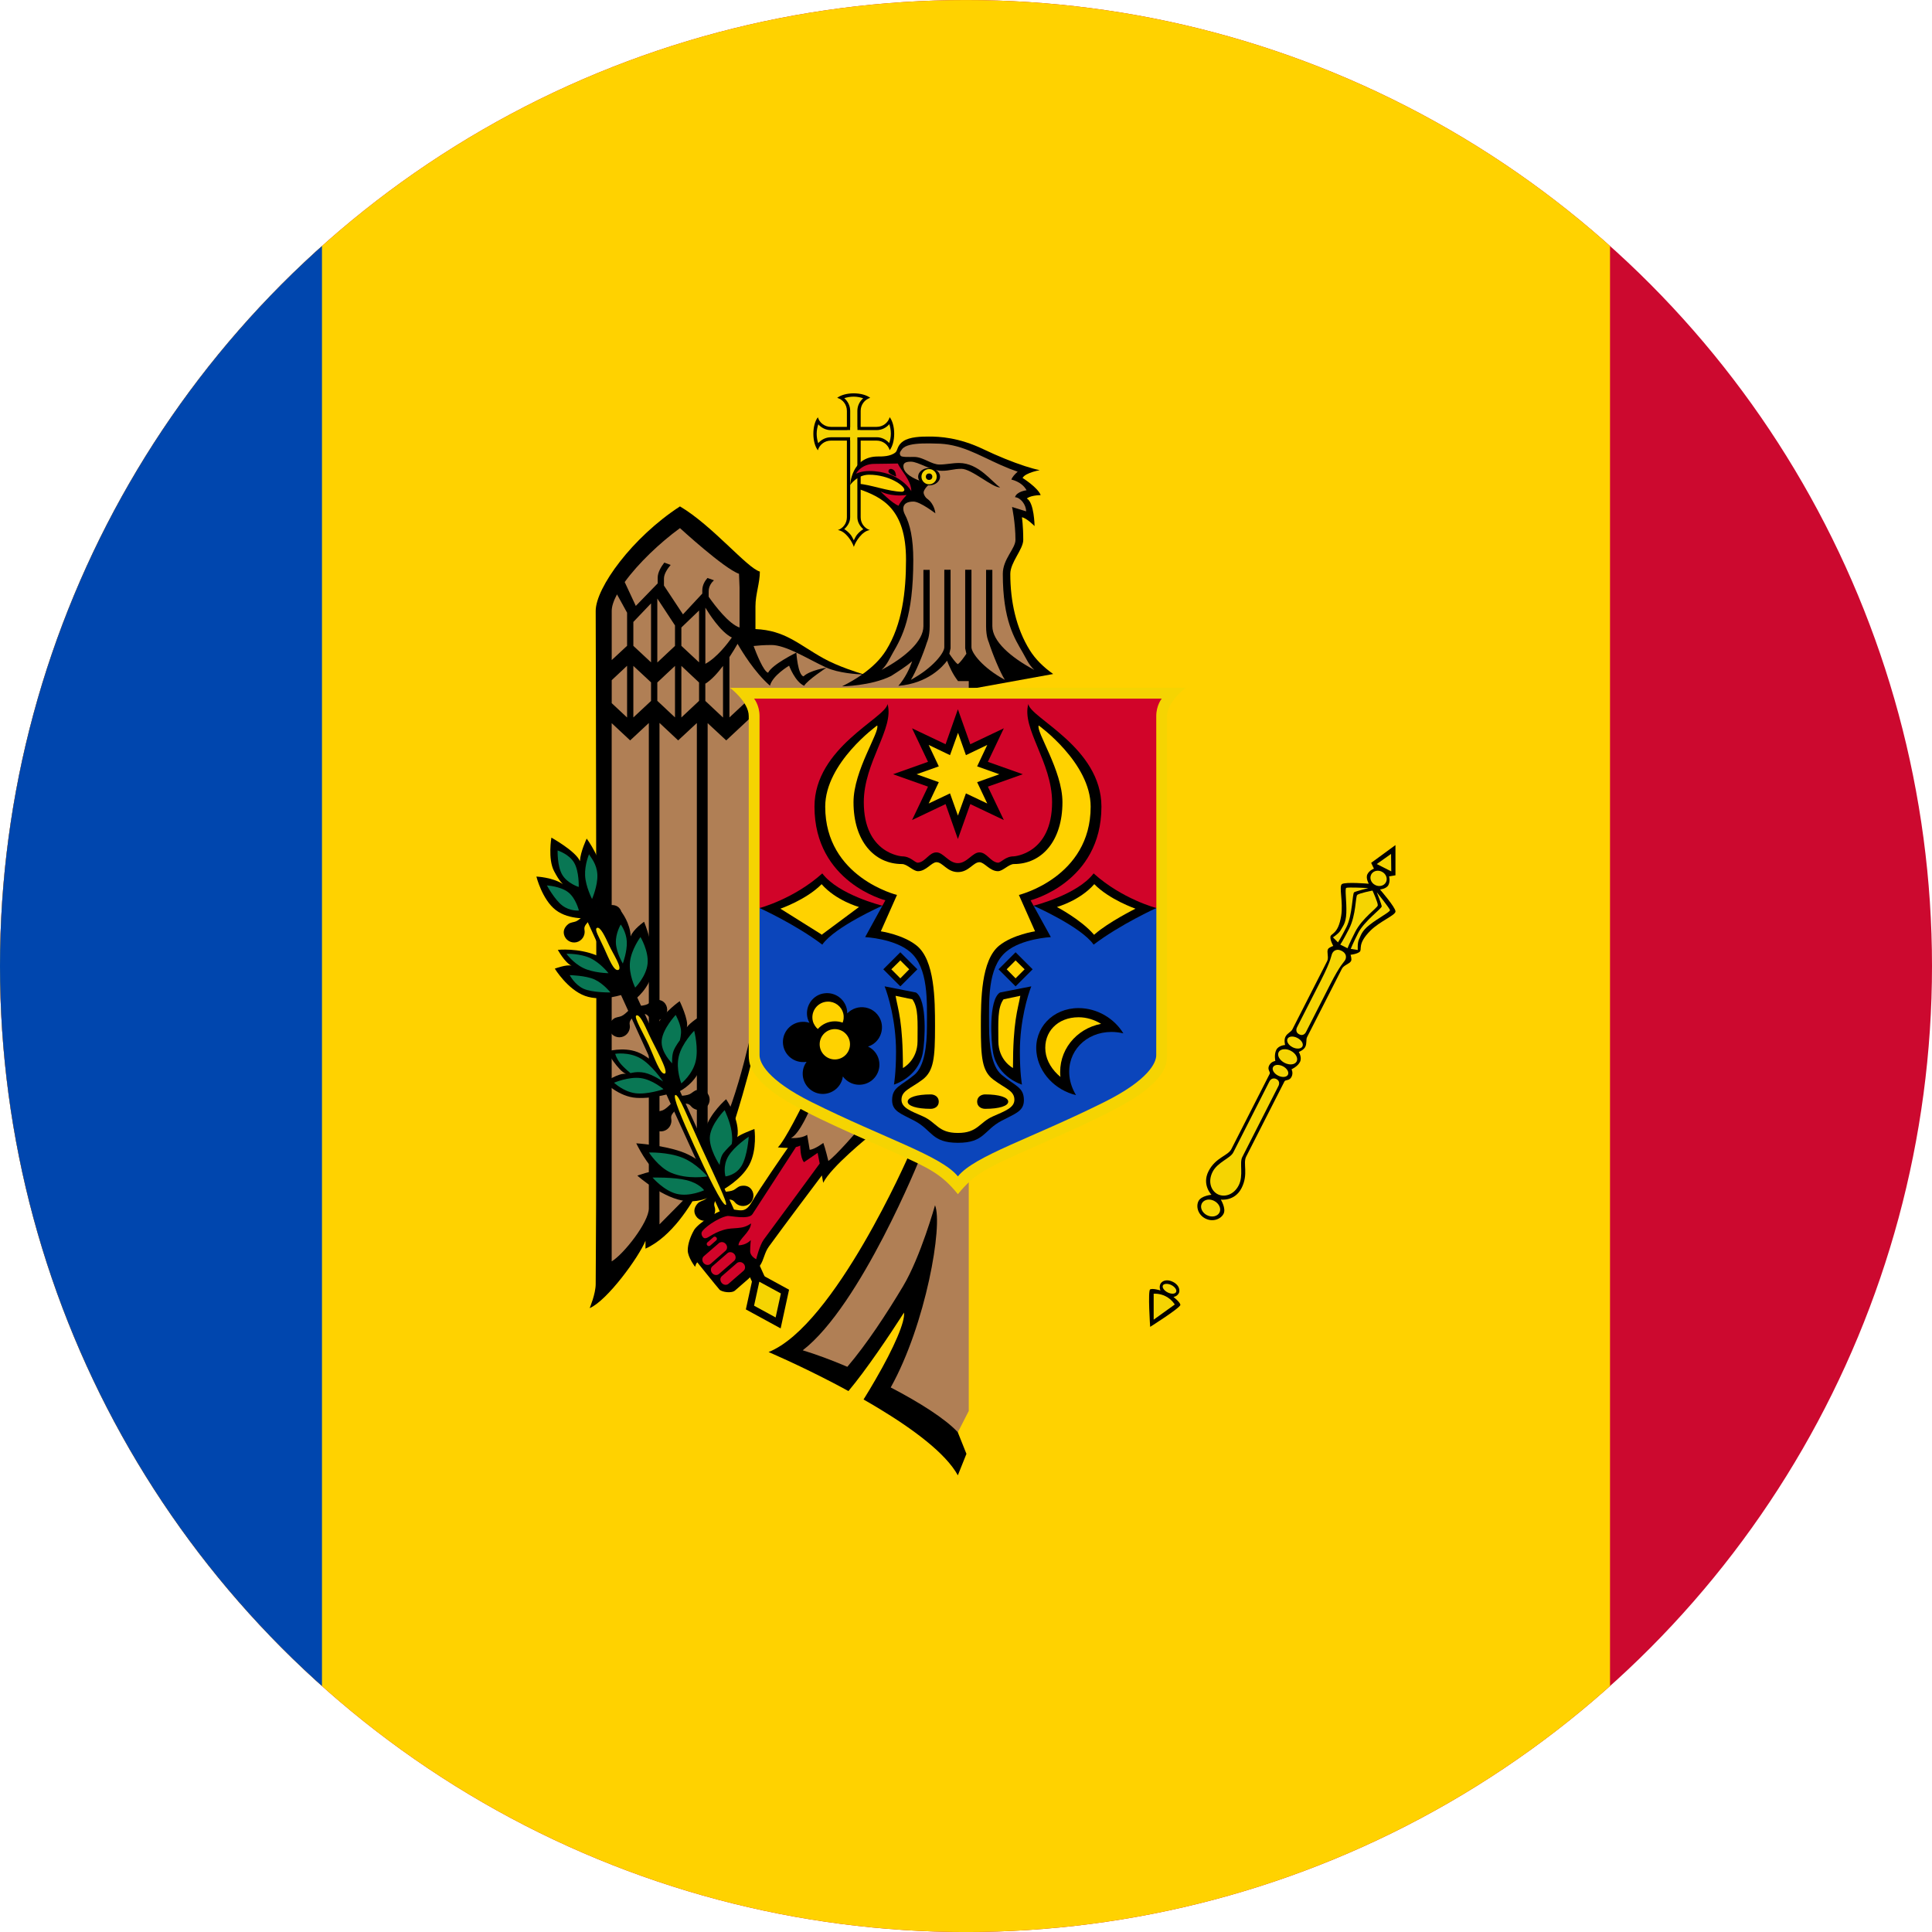 <?xml version="1.0" encoding="iso-8859-1"?>
<!-- Generator: Adobe Illustrator 18.1.1, SVG Export Plug-In . SVG Version: 6.00 Build 0)  -->
<svg version="1.1" id="Layer_179" xmlns="http://www.w3.org/2000/svg" xmlns:xlink="http://www.w3.org/1999/xlink" x="0px" y="0px"
	 viewBox="0 0 56.692 56.692" style="enable-background:new 0 0 56.692 56.692;" xml:space="preserve">
<g>
	<defs>
		<circle id="SVGID_1_" cx="28.346" cy="28.347" r="28.346"/>
	</defs>
	<clipPath id="SVGID_2_">
		<use xlink:href="#SVGID_1_"  style="overflow:visible;"/>
	</clipPath>
	<g style="clip-path:url(#SVGID_2_);">
		<rect x="-28.347" y="-0.001" style="fill:#CC092F;" width="113.386" height="56.693"/>
		<rect x="-28.347" y="-0.001" style="fill:#FFD200;" width="75.591" height="56.693"/>
		<rect x="-28.347" y="-0.001" style="fill:#0046AE;" width="37.795" height="56.693"/>
		<g>
			<g>
				<path d="M25.051,11.542c-0.203,0-0.38,0.052-0.484,0.132c0.164,0.048,0.284,0.199,0.284,0.384v0.468h-0.468
					c-0.183,0-0.335-0.118-0.384-0.281c-0.081,0.103-0.132,0.281-0.132,0.484c0,0.203,0.052,0.38,0.132,0.484
					c0.048-0.164,0.199-0.284,0.384-0.284h0.468v2.248c0,0.177-0.11,0.323-0.264,0.377c0.223,0.03,0.415,0.33,0.468,0.493
					c0.053-0.163,0.245-0.463,0.468-0.493c-0.156-0.053-0.268-0.199-0.268-0.377v-2.248h0.468c0.183,0,0.335,0.118,0.384,0.281
					c0.08-0.103,0.132-0.281,0.132-0.484c0-0.203-0.052-0.38-0.132-0.484c-0.048,0.164-0.199,0.284-0.384,0.284h-0.468v-0.468
					c0-0.183,0.118-0.335,0.281-0.384C25.431,11.594,25.254,11.542,25.051,11.542L25.051,11.542z"/>
				<path style="fill:#F5D402;" d="M25.051,11.639c-0.106,0-0.199,0.02-0.277,0.045c0.105,0.091,0.174,0.223,0.174,0.374v0.468
					c0,0.007-0.002,0.013-0.003,0.019v0.074H24.87c-0.006,0.001-0.013,0.003-0.019,0.003h-0.468c-0.149,0-0.28-0.068-0.371-0.171
					c-0.026,0.079-0.048,0.17-0.048,0.277c0,0.106,0.02,0.199,0.045,0.277c0.091-0.105,0.223-0.174,0.374-0.174h0.564
					c-0.001,0.01-0.003,0.019-0.003,0.029v0.048c0.001,0.006,0.003,0.013,0.003,0.019v2.248c0,0.146-0.075,0.261-0.174,0.351
					c0.071,0.044,0.132,0.099,0.184,0.161c0.046,0.056,0.065,0.11,0.097,0.168c0.032-0.057,0.05-0.112,0.097-0.168
					c0.051-0.062,0.111-0.115,0.181-0.158c-0.1-0.091-0.174-0.208-0.174-0.355v-2.341h0.077c0.006-0.001,0.013-0.003,0.019-0.003
					h0.468c0.149,0,0.28,0.068,0.371,0.171c0.026-0.079,0.048-0.17,0.048-0.277c0-0.106-0.02-0.199-0.045-0.277
					c-0.091,0.105-0.223,0.174-0.374,0.174h-0.468c-0.007,0-0.013-0.002-0.019-0.003h-0.074v-0.074
					c-0.001-0.006-0.003-0.013-0.003-0.019v-0.468c0-0.149,0.068-0.28,0.171-0.371C25.249,11.661,25.158,11.639,25.051,11.639"/>
				<path d="M30.904,19.778c-0.286-0.203-0.52-0.432-0.687-0.7c-0.401-0.644-0.571-1.435-0.571-2.238c0-0.34,0.38-0.722,0.38-0.997
					c0-0.415-0.039-0.664-0.039-0.664c0.135,0.018,0.371,0.258,0.371,0.258s-0.008-0.689-0.226-0.809c0,0,0.088-0.091,0.406-0.1
					c-0.089-0.227-0.532-0.503-0.532-0.503c0.022-0.04,0.063-0.074,0.116-0.103c0.111-0.061,0.267-0.102,0.387-0.126
					c-0.127-0.026-0.274-0.067-0.435-0.119c-0.368-0.12-0.801-0.296-1.206-0.49c-0.739-0.355-1.302-0.377-1.612-0.377
					c-0.225,0-0.557,0.006-0.751,0.136c-0.178,0.118-0.163,0.272-0.226,0.326c-0.147,0.127-0.398,0.123-0.519,0.123
					c-0.784,0-0.813,0.838-0.813,0.838s0.2-0.303,0.555-0.303c0.589,0,1.035,0.321,1.035,0.442c0,0.049-0.061,0.058-0.064,0.058
					c-0.385,0-0.965-0.221-1.274-0.232v0.152c0.689,0.24,1.387,0.579,1.387,2.074c0,0.941-0.113,1.902-0.584,2.657
					c-0.167,0.268-0.404,0.496-0.69,0.7l2.796,0.504L30.904,19.778z"/>
				<g id="eagle_half">
					<path d="M28.108,19.148l-2.796,0.63c-0.127-0.038-0.725-0.224-1.145-0.458c-0.739-0.411-1.122-0.821-1.999-0.861v-0.668
						c0-0.357,0.129-0.678,0.129-1.019c-0.37-0.099-1.397-1.355-2.344-1.912c-1.394,0.903-2.473,2.385-2.473,3.067
						c0,0,0.042,14.646,0,19.749c0,0.294-0.177,0.709-0.177,0.709c0.509-0.215,1.442-1.492,1.638-1.977v0.232
						c0.769-0.35,1.331-1.271,1.583-1.748c0.004,0.069,0.016,0.242,0.016,0.242c0.687-0.602,1.561-4.16,1.561-4.16l1.457,1.432
						c0,0-0.527,1.069-0.732,1.261c0,0,0.138,0.017,0.293,0.016c-0.096,0.138-0.828,1.192-1.058,1.59
						c-0.215,0.372-0.366,0.206-0.697,0.206c-0.274,0-0.894,0.436-0.996,0.613c-0.107,0.186-0.187,0.411-0.187,0.597
						c0,0.204,0.216,0.484,0.216,0.484c0.023-0.098,0.064-0.132,0.064-0.132s0.568,0.707,0.651,0.8
						c0.065,0.072,0.356,0.119,0.458,0.026c0.256-0.233,0.504-0.396,0.732-0.732c0.117-0.173,0.126-0.372,0.261-0.558
						c0.451-0.622,1.349-1.814,1.554-2.086c0.014,0.076,0.026,0.139,0.039,0.216c0.233-0.47,1.351-1.367,1.351-1.367l1.17,0.539
						c0,0-2.185,5.023-4.124,5.795c0,0,0.844,0.358,1.88,0.897c0.151,0.078,0.307,0.163,0.464,0.248
						c0.13-0.157,0.268-0.332,0.403-0.513c0.62-0.829,1.226-1.79,1.226-1.79c0.042,0.25-0.285,1.02-0.838,1.97
						c-0.109,0.187-0.222,0.382-0.348,0.58c0.14,0.08,0.28,0.161,0.419,0.245c1.026,0.618,1.99,1.328,2.348,1.98l0.252-0.63
						l-0.252-0.63V19.985l0.126-0.315L28.108,19.148z"/>
					<g>
						<path style="fill:#B07F55;" d="M28.107,42.029c-0.362-0.393-1.119-0.873-1.97-1.316c1.029-1.847,1.539-4.766,1.3-5.347
							c0,0-0.422,1.514-0.938,2.377c-0.478,0.799-1.066,1.698-1.635,2.364c-0.468-0.2-0.922-0.367-1.309-0.484
							c1.704-1.313,3.447-5.653,3.447-5.653l-1.802-0.835c0,0-0.674,0.786-0.893,0.932c0,0-0.094-0.391-0.148-0.529
							c0,0-0.258,0.195-0.4,0.2c0,0-0.042-0.265-0.074-0.439c-0.178,0.119-0.474,0.094-0.474,0.094
							c0.26-0.123,0.568-0.877,0.568-0.877l-1.721-2.289c0,0-0.605,2.905-1.293,3.502V21.22l0.545,0.506l0.826-0.771v-0.587
							l-0.732,0.684v-1.77c0.11-0.167,0.183-0.291,0.239-0.39c0.118,0.207,0.501,0.84,0.951,1.229
							c0.074-0.301,0.561-0.587,0.561-0.587s0.175,0.473,0.442,0.59c0.094-0.166,0.655-0.532,0.655-0.532s-0.48,0.073-0.674,0.255
							c-0.167-0.037-0.21-0.697-0.21-0.697s-0.706,0.344-0.829,0.59c-0.135-0.036-0.344-0.566-0.426-0.784
							c0.123-0.013,0.297-0.029,0.526-0.029c0.201,0,0.459,0.095,0.729,0.222c0.297,0.14,0.607,0.316,0.884,0.442
							c0.355,0.161,0.892,0.193,1.048,0.2c-0.179,0.126-0.376,0.241-0.59,0.348c0,0,0.845-0.008,1.438-0.303
							c0.212-0.136,0.431-0.272,0.619-0.432c-0.081,0.226-0.208,0.494-0.406,0.722c0.872-0.074,1.306-0.571,1.429-0.738
							c0.058,0.15,0.161,0.39,0.322,0.597h0.315v21.417L28.107,42.029z"/>
						<path style="fill:#B07F55;" d="M21.685,16.837l0.016,0.4v1.177c-0.316-0.109-0.713-0.628-0.906-0.903V17.35
							c0-0.152,0.089-0.262,0.155-0.322l-0.19-0.068c-0.073,0.083-0.152,0.206-0.152,0.364v0.094l-0.567,0.61l-0.558-0.845v-0.206
							c0-0.139,0.107-0.294,0.197-0.4l-0.187-0.068c-0.094,0.122-0.194,0.287-0.194,0.442v0.168
							c-0.131,0.136-0.642,0.661-0.642,0.661s-0.256-0.55-0.326-0.7c0.391-0.541,1.025-1.148,1.622-1.583
							C19.953,15.497,21.248,16.686,21.685,16.837L21.685,16.837z"/>
						<path style="fill:#B07F55;" d="M18.401,17.979v0.971l-0.451,0.419v-1.441c0-0.138,0.058-0.304,0.155-0.487L18.401,17.979z"/>
						<path style="fill:#B07F55;" d="M19.807,18.353v0.6l-0.519,0.487v-1.877L19.807,18.353z"/>
						<path style="fill:#B07F55;" d="M19.104,19.436l-0.519-0.484V18.25l0.519-0.545V19.436z"/>
						<path style="fill:#B07F55;" d="M21.475,18.708c-0.121,0.17-0.436,0.587-0.777,0.771V17.83
							C20.776,17.961,21.134,18.541,21.475,18.708z"/>
						<path style="fill:#B07F55;" d="M20.513,17.914v1.522l-0.519-0.484v-0.539L20.513,17.914z"/>
						<path style="fill:#B07F55;" d="M18.401,19.536v1.519l-0.451-0.422v-0.674L18.401,19.536z"/>
						<path style="fill:#B07F55;" d="M19.104,20.023v0.545l-0.519,0.484V19.54L19.104,20.023z"/>
						<path style="fill:#B07F55;" d="M19.807,19.54v1.512l-0.519-0.487v-0.539L19.807,19.54z"/>
						<path style="fill:#B07F55;" d="M20.513,20.027v0.539l-0.519,0.487V19.54L20.513,20.027z"/>
						<path style="fill:#B07F55;" d="M21.216,21.055l-0.519-0.487v-0.506c0.179-0.109,0.359-0.31,0.519-0.522L21.216,21.055z"/>
						<path style="fill:#B07F55;" d="M19.9,21.726l0.548-0.51v12.512c0,0,0.038,0.621,0.065,1.025
							c-0.244,0.246-1.161,1.174-1.161,1.174V21.213L19.9,21.726z"/>
						<path style="fill:#B07F55;" d="M19.039,35.46c0,0.402-0.734,1.34-1.09,1.554V21.22l0.542,0.506l0.548-0.51V35.46z"/>
					</g>
					<g>
						<path style="fill:#D10429;" d="M23.592,34.103l0.4-0.274c0,0,0.027,0.132,0.061,0.313c-0.171,0.234-1.155,1.576-1.641,2.231
							c-0.121,0.163-0.223,0.577-0.223,0.577s-0.177-0.084-0.177-0.235c0-0.149,0.019-0.326,0.019-0.326s-0.132,0.152-0.361,0.152
							c0-0.183,0.354-0.381,0.368-0.642c-0.27,0.2-0.504,0.097-0.816,0.194c-0.34,0.105-0.434,0.247-0.539,0.242
							c-0.061-0.003-0.117-0.109-0.093-0.174c0.041-0.113,0.461-0.424,0.754-0.48c0.07-0.013,0.624,0.12,0.735-0.052
							c0.459-0.709,1.205-1.859,1.277-1.97c0.047-0.011,0.091-0.023,0.126-0.045C23.483,33.613,23.478,33.975,23.592,34.103
							L23.592,34.103z"/>
						<path style="fill:#D10429;" d="M21.021,36.311c0.022,0.026,0.02,0.063-0.003,0.084l-0.181,0.158
							c-0.024,0.02-0.062,0.016-0.084-0.01c-0.022-0.026-0.02-0.063,0.003-0.084l0.181-0.158c0.012-0.01,0.027-0.015,0.042-0.013
							C20.994,36.291,21.01,36.299,21.021,36.311L21.021,36.311z"/>
						<path style="fill:#D10429;" d="M21.296,36.502c0.054,0.062,0.051,0.15-0.006,0.2l-0.439,0.384
							c-0.057,0.05-0.149,0.04-0.203-0.022c-0.054-0.062-0.051-0.154,0.006-0.203l0.439-0.381c0.021-0.019,0.051-0.03,0.077-0.032
							C21.215,36.443,21.262,36.463,21.296,36.502z"/>
						<path style="fill:#D10429;" d="M21.547,36.798c0.054,0.062,0.051,0.15-0.006,0.2l-0.442,0.384
							c-0.057,0.05-0.146,0.04-0.2-0.023c-0.054-0.062-0.051-0.154,0.007-0.203l0.438-0.381c0.021-0.019,0.047-0.03,0.074-0.032
							C21.463,36.74,21.513,36.759,21.547,36.798L21.547,36.798z"/>
						<path style="fill:#D10429;" d="M21.698,37.034c0.045-0.004,0.092,0.013,0.126,0.052c0.054,0.062,0.051,0.154-0.006,0.203
							l-0.439,0.381c-0.057,0.05-0.146,0.04-0.2-0.023c-0.054-0.062-0.054-0.15,0.003-0.2l0.442-0.384
							C21.645,37.044,21.671,37.036,21.698,37.034L21.698,37.034z"/>
					</g>
				</g>
				<g transform="matrix(-1,0,0,1,1792.404,0)">
					<g id="eagle_half_1_">
						<path d="M28.106,19.148l2.796,0.63c0.127-0.038,0.725-0.224,1.145-0.458c0.739-0.411,1.122-0.821,1.999-0.861v-0.668
							c0-0.357-0.129-0.678-0.129-1.019c0.37-0.099,1.397-1.355,2.344-1.912c1.394,0.903,2.473,2.385,2.473,3.067
							c0,0-0.042,14.646,0,19.749c0,0.294,0.177,0.709,0.177,0.709c-0.509-0.215-1.442-1.492-1.638-1.977v0.232
							c-0.769-0.35-1.331-1.271-1.583-1.748c-0.004,0.069-0.016,0.242-0.016,0.242c-0.687-0.602-1.561-4.16-1.561-4.16l-1.457,1.432
							c0,0,0.527,1.069,0.732,1.261c0,0-0.138,0.017-0.293,0.016c0.096,0.138,0.828,1.192,1.058,1.59
							c0.215,0.372,0.366,0.206,0.697,0.206c0.274,0,0.894,0.436,0.996,0.613c0.107,0.186,0.187,0.411,0.187,0.597
							c0,0.204-0.216,0.484-0.216,0.484c-0.023-0.098-0.064-0.132-0.064-0.132s-0.568,0.707-0.651,0.8
							c-0.065,0.072-0.356,0.119-0.458,0.026c-0.256-0.233-0.504-0.396-0.732-0.732c-0.117-0.173-0.126-0.372-0.261-0.558
							c-0.451-0.622-1.349-1.814-1.554-2.086c-0.014,0.076-0.026,0.139-0.039,0.216c-0.233-0.47-1.351-1.367-1.351-1.367
							l-1.17,0.539c0,0,2.185,5.023,4.124,5.795c0,0-0.844,0.358-1.88,0.897c-0.151,0.078-0.307,0.163-0.464,0.248
							c-0.13-0.157-0.268-0.332-0.403-0.513c-0.62-0.829-1.226-1.79-1.226-1.79c-0.042,0.25,0.285,1.02,0.838,1.97
							c0.109,0.187,0.222,0.382,0.348,0.58c-0.14,0.08-0.28,0.161-0.419,0.245c-1.026,0.618-1.99,1.328-2.348,1.98l-0.252-0.63
							l0.252-0.63V19.985l-0.126-0.315L28.106,19.148z"/>
						<g>
							<path style="fill:#B07F55;" d="M28.107,42.029c0.362-0.393,1.119-0.873,1.97-1.316c-1.029-1.847-1.539-4.766-1.3-5.347
								c0,0,0.422,1.514,0.938,2.377c0.478,0.799,1.066,1.698,1.635,2.364c0.468-0.2,0.922-0.367,1.309-0.484
								c-1.704-1.313-3.447-5.653-3.447-5.653l1.802-0.835c0,0,0.674,0.786,0.893,0.932c0,0,0.094-0.391,0.148-0.529
								c0,0,0.258,0.195,0.4,0.2c0,0,0.042-0.265,0.074-0.439c0.178,0.119,0.474,0.094,0.474,0.094
								c-0.26-0.123-0.568-0.877-0.568-0.877l1.721-2.289c0,0,0.605,2.905,1.293,3.502V21.22l-0.545,0.506l-0.826-0.771v-0.587
								l0.732,0.684v-1.77c-0.11-0.167-0.183-0.291-0.239-0.39c-0.118,0.207-0.501,0.84-0.951,1.229
								c-0.074-0.301-0.561-0.587-0.561-0.587s-0.175,0.473-0.442,0.59c-0.094-0.166-0.655-0.532-0.655-0.532
								s0.48,0.073,0.674,0.255c0.167-0.037,0.21-0.697,0.21-0.697s0.706,0.344,0.829,0.59c0.135-0.036,0.344-0.566,0.426-0.784
								c-0.123-0.013-0.297-0.029-0.526-0.029c-0.201,0-0.459,0.095-0.729,0.222c-0.297,0.14-0.607,0.316-0.884,0.442
								c-0.355,0.161-0.892,0.193-1.048,0.2c0.179,0.126,0.376,0.241,0.59,0.348c0,0-0.845-0.008-1.438-0.303
								c-0.212-0.136-0.431-0.272-0.619-0.432c0.081,0.226,0.208,0.494,0.406,0.722c-0.872-0.074-1.306-0.571-1.429-0.738
								c-0.058,0.15-0.161,0.39-0.322,0.597h-0.315v21.417L28.107,42.029z"/>
							<path style="fill:#B07F55;" d="M34.529,16.837l-0.016,0.4v1.177c0.316-0.109,0.713-0.628,0.906-0.903V17.35
								c0-0.152-0.089-0.262-0.155-0.322l0.19-0.068c0.073,0.083,0.152,0.206,0.152,0.364v0.094l0.567,0.61l0.558-0.845v-0.206
								c0-0.139-0.107-0.294-0.197-0.4l0.187-0.068c0.094,0.122,0.194,0.287,0.194,0.442v0.168c0.131,0.136,0.642,0.661,0.642,0.661
								s0.256-0.55,0.326-0.7c-0.391-0.541-1.025-1.148-1.622-1.583C36.261,15.497,34.966,16.686,34.529,16.837L34.529,16.837z"/>
							<path style="fill:#B07F55;" d="M37.812,17.979v0.971l0.451,0.419v-1.441c0-0.138-0.058-0.304-0.155-0.487L37.812,17.979z"/>
							<path style="fill:#B07F55;" d="M36.406,18.353v0.6l0.519,0.487v-1.877L36.406,18.353z"/>
							<path style="fill:#B07F55;" d="M37.109,19.436l0.519-0.484V18.25l-0.519-0.545V19.436z"/>
							<path style="fill:#B07F55;" d="M34.739,18.708c0.121,0.17,0.436,0.587,0.777,0.771V17.83
								C35.438,17.961,35.08,18.541,34.739,18.708z"/>
							<path style="fill:#B07F55;" d="M35.7,17.914v1.522l0.519-0.484v-0.539L35.7,17.914z"/>
							<path style="fill:#B07F55;" d="M37.812,19.536v1.519l0.451-0.422v-0.674L37.812,19.536z"/>
							<path style="fill:#B07F55;" d="M37.11,20.023v0.545l0.519,0.484V19.54L37.11,20.023z"/>
							<path style="fill:#B07F55;" d="M36.407,19.54v1.512l0.519-0.487v-0.539L36.407,19.54z"/>
							<path style="fill:#B07F55;" d="M35.701,20.027v0.539l0.519,0.487V19.54L35.701,20.027z"/>
							<path style="fill:#B07F55;" d="M34.998,21.055l0.519-0.487v-0.506c-0.179-0.109-0.359-0.31-0.519-0.522L34.998,21.055z"/>
							<path style="fill:#B07F55;" d="M36.313,21.726l-0.548-0.51v12.512c0,0-0.038,0.621-0.065,1.025
								c0.244,0.246,1.161,1.174,1.161,1.174V21.213L36.313,21.726z"/>
							<path style="fill:#B07F55;" d="M37.175,35.46c0,0.402,0.734,1.34,1.09,1.554V21.22l-0.542,0.506l-0.548-0.51V35.46z"/>
						</g>
						<g>
							<path style="fill:#D10429;" d="M32.621,34.103l-0.4-0.274c0,0-0.027,0.132-0.061,0.313c0.171,0.234,1.155,1.576,1.641,2.231
								c0.121,0.163,0.223,0.577,0.223,0.577s0.177-0.084,0.177-0.235c0-0.149-0.019-0.326-0.019-0.326s0.132,0.152,0.361,0.152
								c0-0.183-0.354-0.381-0.368-0.642c0.27,0.2,0.504,0.097,0.816,0.194c0.34,0.105,0.434,0.247,0.539,0.242
								c0.061-0.003,0.117-0.109,0.093-0.174c-0.041-0.113-0.461-0.424-0.754-0.48c-0.07-0.013-0.624,0.12-0.735-0.052
								c-0.459-0.709-1.205-1.859-1.277-1.97c-0.047-0.011-0.091-0.023-0.126-0.045C32.731,33.613,32.735,33.975,32.621,34.103
								L32.621,34.103z"/>
							<path style="fill:#D10429;" d="M35.192,36.311c-0.022,0.026-0.02,0.063,0.003,0.084l0.181,0.158
								c0.024,0.02,0.062,0.016,0.084-0.01c0.022-0.026,0.02-0.063-0.003-0.084l-0.181-0.158c-0.012-0.01-0.027-0.015-0.042-0.013
								C35.219,36.291,35.204,36.299,35.192,36.311L35.192,36.311z"/>
							<path style="fill:#D10429;" d="M34.918,36.502c-0.054,0.062-0.051,0.15,0.006,0.2l0.439,0.384
								c0.057,0.05,0.149,0.04,0.203-0.022c0.054-0.062,0.051-0.154-0.006-0.203l-0.439-0.381c-0.021-0.019-0.051-0.03-0.077-0.032
								C34.999,36.443,34.952,36.463,34.918,36.502z"/>
							<path style="fill:#D10429;" d="M34.667,36.798c-0.054,0.062-0.051,0.15,0.006,0.2l0.442,0.384
								c0.057,0.05,0.146,0.04,0.2-0.023c0.054-0.062,0.051-0.154-0.007-0.203l-0.438-0.381c-0.021-0.019-0.047-0.03-0.074-0.032
								C34.751,36.74,34.701,36.759,34.667,36.798L34.667,36.798z"/>
							<path style="fill:#D10429;" d="M34.516,37.034c-0.045-0.004-0.092,0.013-0.126,0.052c-0.054,0.062-0.051,0.154,0.006,0.203
								l0.439,0.381c0.057,0.05,0.146,0.04,0.2-0.023c0.054-0.062,0.054-0.15-0.003-0.2l-0.442-0.384
								C34.568,37.044,34.543,37.036,34.516,37.034L34.516,37.034z"/>
						</g>
					</g>
				</g>
				<path style="fill:#B07F55;" d="M27.46,13.016c0.722,0,1.229,0.329,1.912,0.632c0.179,0.079,0.343,0.144,0.49,0.193
					c-0.092,0.081-0.163,0.163-0.184,0.232c0,0,0.306,0.057,0.445,0.313c0,0-0.291,0.033-0.339,0.203
					c0.163,0.012,0.325,0.218,0.326,0.416l-0.413-0.129c0,0,0.1,0.463,0.1,0.967c0,0.257-0.371,0.56-0.371,0.996
					c0,1.369,0.345,1.895,0.59,2.319c0.096,0.166,0.174,0.356,0.335,0.5c-0.707-0.376-1.232-0.847-1.232-1.283v-1.654h-0.184v1.654
					c0,0.317,0.077,0.464,0.077,0.464c0.111,0.35,0.335,0.891,0.474,1.109c-0.65-0.351-0.98-0.791-0.98-0.955v-2.274h-0.184v2.306
					l0.035,0.158c-0.079,0.118-0.181,0.259-0.252,0.306c-0.07-0.048-0.169-0.188-0.248-0.306l0.036-0.158v-2.306h-0.184v2.274
					c0,0.163-0.33,0.603-0.98,0.955c0.139-0.218,0.363-0.759,0.474-1.109c0,0,0.077-0.148,0.077-0.464v-1.654h-0.184v1.654
					c0,0.436-0.523,0.907-1.229,1.283c0.16-0.144,0.237-0.335,0.332-0.5c0.268-0.463,0.6-1.051,0.6-2.725
					c0-0.628-0.093-1.055-0.255-1.354c-0.049-0.099-0.115-0.361,0.261-0.361c0.195,0,0.642,0.345,0.642,0.345
					s-0.018-0.275-0.245-0.432c-0.038-0.026-0.1-0.108-0.1-0.184c0-0.057,0.098-0.197,0.174-0.232
					c0.052-0.024-0.767-0.167-0.767-0.539c0-0.077,0.049-0.129,0.219-0.129c0.223,0,0.587,0.268,0.909,0.268
					c0.239,0,0.333-0.058,0.577-0.058c0.299,0,0.922,0.566,1.135,0.545c-0.238-0.15-0.623-0.716-1.206-0.716
					c-0.202,0-0.385,0.045-0.574,0.045c-0.242,0-0.48-0.223-0.742-0.223c-0.175,0-0.371,0.01-0.4-0.036
					c-0.051-0.079-0.005-0.125,0.042-0.19c0.089-0.123,0.338-0.159,0.584-0.168c0.074-0.003,0.147-0.004,0.216-0.003
					C27.342,13.013,27.405,13.016,27.46,13.016L27.46,13.016z"/>
				<path style="fill:#CC092F;" d="M25.117,13.901c0,0,0.152-0.289,0.538-0.289c0.161,0,0.692-0.011,0.692-0.011
					c0.071,0.184,0.394,0.491,0.394,0.811c0,0-0.328-0.591-1.242-0.591C25.268,13.822,25.116,13.901,25.117,13.901L25.117,13.901z"
					/>
				<path style="fill:#D10429;" d="M26.604,14.525c0,0-0.195,0.205-0.237,0.315c-0.193-0.073-0.529-0.42-0.529-0.42
					S26.123,14.587,26.604,14.525L26.604,14.525z"/>
				<path d="M26.295,13.982c0,0-0.225-0.072-0.225-0.148c0-0.096,0.109-0.096,0.174-0.021C26.29,13.865,26.295,13.982,26.295,13.982
					L26.295,13.982z"/>
				<ellipse cx="27.263" cy="13.988" rx="0.322" ry="0.255"/>
				<circle style="fill:#F5D402;" cx="27.263" cy="13.988" r="0.224"/>
				<circle cx="27.263" cy="13.988" r="0.095"/>
			</g>
			<g>
				<g>
					<polygon points="22.134,37.288 23.154,37.845 22.907,38.98 21.886,38.423 					"/>
					<path d="M17.379,26.376l-0.368,0.168l4.153,9.097h0.442L17.379,26.376z M22.278,37.105l-0.3,0.31l0.187,0.413l0.364-0.168
						L22.278,37.105z"/>
					<path d="M18.67,33.549c0,0,0.35,0.723,0.616,0.822c-0.138-0.037-0.584,0.126-0.584,0.126s0.787,0.703,1.455,0.749
						c0.566,0.039,0.841-0.244,0.841-0.244l-0.113-0.6c0,0-0.346-0.418-0.901-0.611C19.423,33.596,18.67,33.549,18.67,33.549
						L18.67,33.549z"/>
					<path d="M21.307,32.255c0,0-0.483,0.414-0.615,0.893c-0.132,0.479,0.086,1.023,0.086,1.023l0.406,0.757
						c0,0,0.563-0.299,0.802-0.747c0.239-0.448,0.152-1.052,0.152-1.052s-0.446,0.166-0.502,0.239
						C21.729,32.872,21.307,32.255,21.307,32.255L21.307,32.255z"/>
					<path d="M19.755,32.061c0,0-0.549,0.186-1.083,0.154c-0.508-0.031-0.931-0.457-0.931-0.457s0.421-0.285,0.629-0.247
						c-0.229-0.084-0.56-0.657-0.56-0.657s0.471-0.142,0.889,0.015c0.418,0.158,0.782,0.615,0.782,0.615L19.755,32.061
						L19.755,32.061z"/>
					<path d="M19.944,29.378c0,0,0.275,0.569,0.21,0.767c0.085-0.132,0.408-0.337,0.408-0.337s0.195,0.921,0.009,1.49
						c-0.186,0.569-0.754,0.786-0.754,0.786l-0.626-1.218c0,0-0.093-0.451,0.102-0.809C19.486,29.699,19.944,29.378,19.944,29.378
						L19.944,29.378z"/>
					<path d="M16.369,27.872c0,0,0.594-0.062,1.137,0.163c0.454,0.189,0.593,0.531,0.593,0.531l0.224,0.6
						c0,0-0.646,0.242-1.157,0.057c-0.511-0.186-0.886-0.799-0.886-0.799s0.357-0.135,0.493-0.085
						C16.575,28.251,16.369,27.872,16.369,27.872L16.369,27.872L16.369,27.872z"/>
					<path d="M18.237,26.759c0,0,0.261,0.335,0.268,0.72c0.069-0.205,0.395-0.431,0.395-0.431s0.335,0.81,0.261,1.385
						c-0.073,0.575-0.555,0.915-0.555,0.915l-0.6-1.14c0,0-0.196-0.467-0.138-0.829C17.925,27.016,18.237,26.758,18.237,26.759
						L18.237,26.759z"/>
					<path d="M16.18,24.579c0,0-0.108,0.621,0.076,0.978c0.164,0.319,0.268,0.389,0.268,0.389c-0.312-0.206-0.784-0.224-0.784-0.224
						s0.168,0.675,0.569,0.983c0.401,0.308,1.02,0.236,1.02,0.236s0.407-0.542,0.379-1.125c-0.028-0.584-0.492-1.209-0.492-1.209
						s-0.183,0.379-0.199,0.662C16.898,24.978,16.18,24.579,16.18,24.579L16.18,24.579z"/>
					<path d="M21.03,34.977l0.017,0.223c0.37,0.003,0.425-0.033,0.52,0.083c0.063,0.078,0.213,0.146,0.365,0.077
						c0.151-0.069,0.219-0.251,0.15-0.402c-0.069-0.151-0.21-0.184-0.345-0.157c-0.083,0.016-0.138,0.083-0.208,0.119
						C21.394,34.989,21.03,34.977,21.03,34.977L21.03,34.977z"/>
					<path d="M20.998,34.807l0.18,0.132c-0.193,0.316-0.253,0.343-0.205,0.485c0.032,0.095,0.01,0.258-0.128,0.35
						c-0.139,0.092-0.328,0.053-0.42-0.086c-0.092-0.139-0.045-0.275,0.049-0.376c0.058-0.062,0.143-0.073,0.211-0.114
						C20.816,35.122,20.998,34.807,20.998,34.807L20.998,34.807z"/>
					<path d="M19.745,32.161l0.017,0.223c0.37,0.003,0.425-0.033,0.52,0.083c0.063,0.078,0.213,0.146,0.365,0.077
						c0.151-0.069,0.219-0.25,0.15-0.402c-0.069-0.151-0.209-0.184-0.345-0.157c-0.083,0.016-0.138,0.083-0.208,0.119
						C20.109,32.174,19.744,32.161,19.745,32.161L19.745,32.161z"/>
					<path d="M19.82,32.24l0.157,0.159c-0.24,0.282-0.304,0.299-0.278,0.447c0.017,0.099-0.03,0.257-0.181,0.326
						c-0.151,0.069-0.333,0.001-0.402-0.15c-0.069-0.151-0.002-0.279,0.107-0.364c0.067-0.052,0.153-0.05,0.226-0.079
						C19.59,32.523,19.82,32.24,19.82,32.24L19.82,32.24z"/>
					<path d="M18.499,29.525l0.017,0.223c0.37,0.003,0.425-0.033,0.52,0.083c0.063,0.078,0.213,0.145,0.365,0.076
						c0.151-0.069,0.219-0.25,0.15-0.402c-0.069-0.151-0.21-0.184-0.345-0.157c-0.083,0.016-0.138,0.083-0.208,0.119
						C18.863,29.537,18.499,29.525,18.499,29.525L18.499,29.525z"/>
					<path d="M18.601,29.479l0.157,0.158c-0.24,0.282-0.304,0.299-0.278,0.448c0.017,0.099-0.03,0.257-0.181,0.326
						c-0.151,0.069-0.333,0.001-0.402-0.15c-0.069-0.151-0.002-0.279,0.107-0.364c0.067-0.052,0.153-0.05,0.226-0.079
						C18.372,29.762,18.601,29.479,18.601,29.479L18.601,29.479z"/>
					<path d="M17.171,26.742l0.017,0.223c0.37,0.003,0.425-0.033,0.52,0.083c0.063,0.078,0.214,0.146,0.365,0.077
						c0.151-0.069,0.219-0.251,0.15-0.402c-0.069-0.151-0.21-0.184-0.345-0.157c-0.083,0.016-0.138,0.083-0.208,0.119
						C17.535,26.754,17.171,26.742,17.171,26.742L17.171,26.742z"/>
					<path d="M17.274,26.696l0.157,0.159c-0.24,0.282-0.304,0.299-0.278,0.448c0.017,0.099-0.03,0.257-0.181,0.326
						c-0.151,0.069-0.333,0.001-0.402-0.15c-0.069-0.151-0.002-0.279,0.107-0.364c0.067-0.052,0.153-0.05,0.226-0.079
						C17.045,26.979,17.274,26.696,17.274,26.696L17.274,26.696z"/>
				</g>
				<g>
					<polygon style="fill:#F5D402;" points="22.281,37.61 22.914,37.955 22.76,38.659 22.127,38.314 					"/>
					<path style="fill:#F5D402;" d="M19.51,31.501c-0.133,0.055-0.329-0.523-0.474-0.839c-0.148-0.325-0.449-0.825-0.364-0.864
						c0.094-0.043,0.217,0.22,0.369,0.552C19.193,30.682,19.634,31.449,19.51,31.501L19.51,31.501z"/>
					<path style="fill:#F5D402;" d="M18.147,28.459c-0.133,0.055-0.278-0.323-0.422-0.639c-0.148-0.325-0.293-0.554-0.207-0.593
						c0.094-0.043,0.232,0.242,0.354,0.507C17.989,27.992,18.271,28.408,18.147,28.459L18.147,28.459z"/>
					<path style="fill:#F5D402;" d="M21.299,35.356c-0.104,0.028-0.559-0.924-0.926-1.729c-0.367-0.805-0.641-1.456-0.556-1.495
						c0.094-0.043,0.391,0.718,0.759,1.523C20.944,34.46,21.377,35.335,21.299,35.356L21.299,35.356z"/>
				</g>
				<g>
					<path style="fill:#097754;" d="M16.363,24.956c0,0-0.016,0.454,0.134,0.711c0.15,0.257,0.485,0.36,0.485,0.36
						s0.016-0.453-0.134-0.711C16.698,25.059,16.363,24.956,16.363,24.956z"/>
					<path style="fill:#097754;" d="M16.049,25.982c0,0,0.394,0.023,0.622,0.198c0.227,0.174,0.316,0.538,0.316,0.538
						s-0.261,0.027-0.489-0.148C16.27,26.395,16.049,25.982,16.049,25.982z"/>
					<path style="fill:#097754;" d="M17.285,25.067c0,0-0.131,0.3-0.116,0.624c0.015,0.324,0.204,0.689,0.204,0.689
						s0.171-0.389,0.156-0.713C17.514,25.343,17.331,25.158,17.285,25.067L17.285,25.067z"/>
					<path style="fill:#097754;" d="M16.622,27.987c0,0,0.193,0.27,0.491,0.417c0.298,0.147,0.742,0.153,0.742,0.153
						s-0.221-0.287-0.519-0.435C17.038,27.975,16.622,27.987,16.622,27.987L16.622,27.987z"/>
					<path style="fill:#097754;" d="M16.718,28.614c0,0,0.142,0.278,0.402,0.398c0.26,0.119,0.792,0.11,0.792,0.11
						s-0.204-0.26-0.464-0.38C17.188,28.623,16.718,28.614,16.718,28.614L16.718,28.614z"/>
					<path style="fill:#097754;" d="M18.215,27.129c0,0-0.157,0.26-0.142,0.546c0.015,0.286,0.203,0.599,0.203,0.599
						s0.132-0.359,0.117-0.645C18.378,27.343,18.215,27.129,18.215,27.129L18.215,27.129z"/>
					<path style="fill:#097754;" d="M18.794,27.496c0,0-0.269,0.361-0.308,0.732c-0.039,0.371,0.153,0.752,0.153,0.752
						s0.325-0.326,0.363-0.697C19.042,27.912,18.794,27.496,18.794,27.496L18.794,27.496z"/>
					<path style="fill:#097754;" d="M18.053,30.923c0,0,0.032,0.133,0.145,0.275c0.112,0.142,0.305,0.292,0.305,0.292
						s0.186-0.06,0.417-0.01c0.231,0.05,0.538,0.256,0.538,0.256s-0.331-0.493-0.674-0.685
						C18.44,30.859,18.053,30.923,18.053,30.923L18.053,30.923z"/>
					<path style="fill:#097754;" d="M18.019,31.771c0,0,0.428-0.183,0.78-0.136c0.352,0.047,0.67,0.326,0.67,0.326
						s-0.476,0.165-0.829,0.118C18.288,32.031,18.019,31.771,18.019,31.771L18.019,31.771z"/>
					<path style="fill:#097754;" d="M19.827,29.782c0,0-0.378,0.401-0.41,0.749c-0.032,0.348,0.307,0.672,0.307,0.672
						s-0.017-0.223,0.042-0.37c0.058-0.147,0.182-0.304,0.182-0.304S20,30.35,19.98,30.206
						C19.952,30.005,19.827,29.782,19.827,29.782L19.827,29.782z"/>
					<path style="fill:#097754;" d="M20.37,30.246c0,0-0.357,0.361-0.451,0.747c-0.094,0.386,0.074,0.798,0.074,0.798
						s0.324-0.256,0.419-0.642C20.506,30.763,20.37,30.246,20.37,30.246L20.37,30.246z"/>
					<path style="fill:#097754;" d="M21.263,32.575c0,0,0.162,0.337,0.203,0.619c0.041,0.282,0.003,0.38,0.003,0.38
						s-0.167,0.164-0.242,0.261c-0.096,0.124-0.11,0.351-0.11,0.351s-0.335-0.499-0.284-0.863
						C20.884,32.959,21.263,32.575,21.263,32.575L21.263,32.575z"/>
					<path style="fill:#097754;" d="M21.97,33.356c0,0-0.429,0.284-0.6,0.575c-0.171,0.291-0.082,0.589-0.082,0.589
						s0.306-0.027,0.477-0.318C21.935,33.911,21.97,33.356,21.97,33.356L21.97,33.356z"/>
					<path style="fill:#097754;" d="M19.148,34.554c0,0,0.619-0.017,0.997,0.076c0.378,0.093,0.516,0.296,0.516,0.296
						s-0.425,0.199-0.804,0.106C19.479,34.939,19.148,34.554,19.148,34.554L19.148,34.554z"/>
					<path style="fill:#097754;" d="M19.043,33.819c0,0,0.279,0.433,0.64,0.59c0.498,0.216,1.074,0.111,1.074,0.111
						s-0.313-0.384-0.744-0.553C19.583,33.799,19.043,33.819,19.043,33.819L19.043,33.819z"/>
				</g>
				<path d="M40.235,25.319l0.081,0.171c0,0-0.131,0.045-0.19,0.161c-0.059,0.116,0.039,0.281,0.039,0.281s-0.681-0.059-0.787,0.01
					c-0.096,0.062,0.041,0.534-0.023,0.932c-0.088,0.555-0.307,0.508-0.316,0.616c-0.009,0.105,0.084,0.268,0.084,0.268
					s-0.128,0.04-0.155,0.094c-0.044,0.086,0.03,0.244-0.023,0.348c-0.296,0.581-0.733,1.438-1.022,2.006
					c-0.04,0.079-0.149,0.109-0.203,0.216c-0.05,0.098-0.01,0.242-0.01,0.242s-0.192,0.011-0.258,0.142
					c-0.071,0.139-0.029,0.326-0.029,0.326s-0.121,0.015-0.181,0.132c-0.064,0.125,0.044,0.19,0.016,0.245
					c-0.389,0.762-0.846,1.661-1.125,2.209c-0.103,0.202-0.462,0.242-0.671,0.651c-0.202,0.397,0.087,0.69,0.087,0.69
					s-0.301,0.027-0.38,0.184c-0.081,0.16-0.017,0.402,0.2,0.513c0.217,0.11,0.454,0.021,0.535-0.139
					c0.08-0.157-0.081-0.416-0.081-0.416s0.407,0.059,0.609-0.339c0.209-0.41,0.033-0.721,0.135-0.922
					c0.279-0.548,0.737-1.447,1.125-2.209c0.028-0.055,0.143-0.007,0.206-0.132c0.059-0.117,0-0.222,0-0.222
					s0.178-0.077,0.248-0.216c0.067-0.13-0.035-0.293-0.035-0.293s0.14-0.05,0.19-0.148c0.054-0.107,0.014-0.211,0.055-0.29
					c0.289-0.567,0.726-1.425,1.022-2.006c0.053-0.104,0.224-0.14,0.268-0.226c0.027-0.053-0.016-0.181-0.016-0.181
					s0.188-0.019,0.268-0.087c0.082-0.07-0.084-0.221,0.313-0.619c0.285-0.285,0.744-0.453,0.738-0.568
					c-0.007-0.127-0.455-0.642-0.455-0.642s0.189-0.016,0.248-0.132c0.059-0.116,0.019-0.252,0.019-0.252l0.187-0.032l0-0.887
					L40.235,25.319z M34.053,37.67c-0.028,0.055-0.033,0.131,0,0.197c0,0-0.226-0.071-0.303-0.032c-0.073,0.036,0,1.1,0,1.1
					s0.9-0.568,0.887-0.648c-0.014-0.085-0.203-0.229-0.203-0.229c0.073-0.012,0.13-0.057,0.158-0.113
					c0.03-0.058,0.034-0.225-0.171-0.329c-0.077-0.039-0.145-0.051-0.2-0.045C34.129,37.579,34.072,37.634,34.053,37.67
					L34.053,37.67z"/>
				<g>
					<path style="fill:#F5D402;" d="M40.399,25.354l0.426,0.216l-0.006-0.513L40.399,25.354z"/>
					<path style="fill:#F5D402;" d="M40.235,25.664c-0.055,0.107-0.002,0.245,0.119,0.306c0.121,0.062,0.261,0.023,0.316-0.084
						c0.055-0.107,0.001-0.245-0.119-0.306c-0.045-0.023-0.093-0.032-0.139-0.029C40.336,25.556,40.269,25.597,40.235,25.664
						L40.235,25.664z"/>
					<path style="fill:#F5D402;" d="M39.503,26.054c-0.045,0.029,0.016,0.412,0.003,0.738c-0.012,0.308-0.111,0.394-0.164,0.5
						c-0.05,0.098-0.229,0.213-0.229,0.213l0.148,0.148c0,0,0.097-0.15,0.248-0.448c0.179-0.351,0.173-0.988,0.226-1.022
						c0.046-0.03,0.419-0.123,0.419-0.123s-0.343-0.019-0.532-0.016C39.559,26.045,39.513,26.048,39.503,26.054z"/>
					<path style="fill:#F5D402;" d="M39.542,27.825c0,0,0.05-0.138,0.223-0.477c0.209-0.409,0.654-0.706,0.664-0.78
						c0.011-0.076-0.155-0.435-0.155-0.435s-0.393,0.075-0.448,0.129c-0.054,0.052-0.03,0.584-0.239,0.993
						c-0.173,0.339-0.258,0.464-0.258,0.464L39.542,27.825z"/>
					<path style="fill:#F5D402;" d="M40.545,26.596c0.003,0.062-0.514,0.432-0.693,0.784c-0.152,0.298-0.216,0.464-0.216,0.464
						l0.206,0.032c0,0-0.014-0.212,0.035-0.31c0.054-0.106,0.068-0.235,0.31-0.426c0.256-0.202,0.603-0.379,0.6-0.432
						c-0.003-0.049-0.387-0.526-0.387-0.526S40.542,26.542,40.545,26.596L40.545,26.596z"/>
					<path style="fill:#F5D402;" d="M39.029,28.895c0.311-0.61,0.406-0.652,0.445-0.729c0.042-0.083,0.032-0.194-0.106-0.265
						c-0.052-0.026-0.096-0.033-0.135-0.029c-0.065,0.007-0.112,0.048-0.139,0.1c-0.039,0.077-0.018,0.18-0.329,0.79l-0.706,1.383
						c0,0-0.074,0.136,0.065,0.206c0.139,0.07,0.2-0.071,0.2-0.071L39.029,28.895z"/>
					<path style="fill:#F5D402;" d="M37.781,30.482c-0.038,0.076,0.027,0.187,0.148,0.248c0.121,0.061,0.252,0.05,0.29-0.026
						c0.038-0.076-0.031-0.187-0.152-0.248c-0.06-0.031-0.122-0.043-0.174-0.039C37.842,30.422,37.8,30.444,37.781,30.482z"/>
					<path style="fill:#F5D402;" d="M37.52,30.875c-0.05,0.098,0.028,0.238,0.174,0.313c0.146,0.075,0.305,0.056,0.355-0.042
						c0.05-0.098-0.028-0.238-0.174-0.313c-0.055-0.028-0.109-0.043-0.161-0.045C37.627,30.784,37.551,30.814,37.52,30.875
						L37.52,30.875z"/>
					<path style="fill:#F5D402;" d="M37.355,31.314c-0.038,0.076,0.028,0.187,0.148,0.248c0.121,0.062,0.252,0.05,0.29-0.026
						c0.038-0.076-0.028-0.187-0.148-0.248c-0.06-0.031-0.125-0.043-0.177-0.039C37.416,31.254,37.375,31.276,37.355,31.314
						L37.355,31.314z"/>
					<path style="fill:#F5D402;" d="M37.249,31.733c0,0-0.784,1.543-1.061,2.086c-0.088,0.173-0.461,0.282-0.606,0.568
						c-0.147,0.288-0.043,0.557,0.148,0.655c0.191,0.098,0.473,0.027,0.619-0.261c0.146-0.286,0.015-0.652,0.103-0.826
						c0.277-0.543,1.061-2.086,1.061-2.086s0.077-0.136-0.061-0.206c-0.035-0.018-0.065-0.019-0.09-0.016
						C37.285,31.656,37.249,31.733,37.249,31.733z"/>
					<path style="fill:#F5D402;" d="M35.265,35.316c-0.059,0.115,0.008,0.269,0.151,0.342c0.143,0.073,0.309,0.038,0.368-0.077
						c0.059-0.115-0.012-0.269-0.155-0.342c-0.054-0.027-0.108-0.04-0.161-0.039C35.38,35.202,35.302,35.244,35.265,35.316
						L35.265,35.316z"/>
					<path style="fill:#F5D402;" d="M34.221,37.673c-0.045,0.002-0.082,0.016-0.097,0.045c-0.03,0.059,0.032,0.152,0.139,0.206
						c0.107,0.054,0.218,0.049,0.248-0.01c0.03-0.059-0.032-0.152-0.139-0.206C34.319,37.681,34.265,37.672,34.221,37.673
						L34.221,37.673z"/>
					<path style="fill:#F5D402;" d="M33.853,37.963v0.761l0.619-0.445c0,0-0.084-0.148-0.268-0.242
						C34.021,37.944,33.853,37.963,33.853,37.963L33.853,37.963z"/>
				</g>
			</g>
			<g>
				<path style="fill:#F5D402;" d="M34.245,21.013c0-0.417,0.548-0.829,0.548-0.829h-13.37c0,0,0.548,0.411,0.548,0.829v9.952
					c0,0.262,0.081,0.433,0.21,0.6c0.129,0.18,0.403,0.428,0.687,0.613c0.878,0.57,2.346,1.172,3.457,1.677
					c0.926,0.421,1.302,0.591,1.783,1.187c0.481-0.596,0.861-0.766,1.787-1.187c1.111-0.505,2.579-1.107,3.457-1.677
					c0.284-0.185,0.558-0.433,0.687-0.613c0.129-0.167,0.206-0.338,0.206-0.6L34.245,21.013z"/>
				<path style="fill:#D10429;" d="M22.288,26.644v-5.631c0-0.319-0.161-0.513-0.161-0.513H34.09c0,0-0.161,0.194-0.161,0.513
					l0.003,5.631l-5.822,1.764L22.288,26.644z"/>
				<path style="fill:#0B45BB;" d="M33.932,26.644l-3.605-0.068h-4.434l-3.605,0.068v4.321c0,0.217,0.225,0.726,1.525,1.374
					c2.149,1.071,3.8,1.571,4.295,2.18c0.495-0.609,2.147-1.109,4.295-2.18c1.3-0.648,1.525-1.156,1.525-1.374L33.932,26.644z"/>
				<g>
					<path d="M30.24,26.418c0,0,2.08-0.524,2.08-2.748c0-1.736-2.085-2.598-2.145-3.012c-0.204,0.717,0.697,1.707,0.697,2.88
						c0,1.517-1.119,1.59-1.119,1.59c-0.262,0-0.368,0.187-0.471,0.187c-0.22-0.023-0.324-0.303-0.542-0.303
						c-0.205,0-0.362,0.316-0.632,0.316c-0.27,0-0.424-0.316-0.629-0.316c-0.218,0-0.321,0.28-0.542,0.303
						c-0.103,0-0.209-0.187-0.471-0.187c0,0-1.119-0.073-1.119-1.59c0-1.173,0.9-2.163,0.697-2.88
						c-0.059,0.414-2.144,1.276-2.144,3.012c0,2.223,2.08,2.748,2.08,2.748l-0.593,1.08c0,0,0.86,0.043,1.316,0.432
						c0.55,0.469,0.497,1.463,0.497,2.186c0,0.57-0.072,1.171-0.364,1.419c-0.393,0.333-0.658,0.357-0.658,0.748
						c0,0.326,0.251,0.391,0.658,0.606c0.522,0.275,0.498,0.645,1.274,0.645c0.776,0,0.755-0.369,1.277-0.645
						c0.407-0.215,0.658-0.28,0.658-0.606c0-0.391-0.265-0.415-0.658-0.748c-0.292-0.248-0.364-0.849-0.364-1.419
						c0-0.723-0.053-1.717,0.497-2.186c0.456-0.389,1.316-0.432,1.316-0.432L30.24,26.418z"/>
					<path d="M28.108,20.813l-0.361,1.026l-0.984-0.468l0.468,0.984l-1.025,0.364l1.025,0.364l-0.468,0.98l0.984-0.468l0.361,1.025
						l0.364-1.025l0.984,0.468l-0.468-0.98l1.025-0.364l-1.025-0.364l0.468-0.984l-0.984,0.468L28.108,20.813z"/>
					<path d="M25.893,26.577c0,0-1.284-0.314-1.764-0.948c-0.839,0.754-1.841,1.016-1.841,1.016s1.046,0.472,1.841,1.074
						C24.495,27.193,25.893,26.577,25.893,26.577L25.893,26.577z"/>
					<path d="M30.327,26.577c0,0,1.398,0.616,1.764,1.142c0.795-0.602,1.841-1.074,1.841-1.074s-1.003-0.261-1.841-1.016
						C31.611,26.262,30.327,26.577,30.327,26.577L30.327,26.577z"/>
					<path d="M26.419,27.943l-0.5,0.5l0.5,0.5l0.5-0.5L26.419,27.943z"/>
					<path d="M29.801,27.943l-0.5,0.5l0.5,0.5l0.5-0.5L29.801,27.943z"/>
					<path d="M26.293,30.862c0,0.631-0.061,0.964-0.061,0.964s0.705-0.207,0.845-0.922c0.066-0.335,0.139-1.57-0.2-1.78
						l-0.919-0.181C26.057,29.189,26.293,29.95,26.293,30.862L26.293,30.862z"/>
					<path d="M29.343,29.124c-0.339,0.21-0.266,1.445-0.2,1.78c0.14,0.715,0.845,0.922,0.845,0.922s-0.061-0.333-0.061-0.964
						c0-0.912,0.236-1.673,0.335-1.919L29.343,29.124z"/>
					<path d="M24.126,29.159c-0.317,0.079-0.508,0.402-0.429,0.719c0.012,0.049,0.032,0.093,0.055,0.135
						c-0.046-0.015-0.094-0.026-0.145-0.029c-0.02-0.001-0.041-0.001-0.061,0c-0.3,0.01-0.55,0.246-0.571,0.551
						c-0.022,0.326,0.225,0.607,0.551,0.629c0.049,0.003,0.096,0.002,0.142-0.006c-0.028,0.038-0.052,0.08-0.071,0.126
						c-0.122,0.303,0.026,0.652,0.329,0.774c0.303,0.122,0.649-0.029,0.771-0.332c0.019-0.046,0.029-0.091,0.036-0.139
						c0.028,0.039,0.061,0.074,0.1,0.106c0.251,0.21,0.626,0.176,0.835-0.074c0.21-0.251,0.176-0.622-0.074-0.832
						c-0.038-0.032-0.08-0.057-0.123-0.077c0.046-0.015,0.09-0.035,0.132-0.061c0.277-0.174,0.361-0.542,0.187-0.819
						c-0.119-0.19-0.329-0.288-0.539-0.274c-0.095,0.006-0.191,0.036-0.277,0.09c-0.042,0.027-0.08,0.056-0.113,0.09
						c0-0.048-0.004-0.097-0.016-0.145c-0.07-0.277-0.324-0.46-0.6-0.448C24.206,29.145,24.166,29.15,24.126,29.159L24.126,29.159z"
						/>
					<path d="M30.414,30.881c0.064,0.604,0.555,1.11,1.161,1.254c-0.103-0.169-0.172-0.358-0.194-0.558
						c-0.076-0.716,0.478-1.296,1.235-1.296c0.119,0,0.235,0.015,0.348,0.042c-0.267-0.438-0.769-0.742-1.316-0.742
						C30.892,29.582,30.338,30.165,30.414,30.881z"/>
				</g>
				<g>
					<path style="fill:#FFD200;" d="M25.045,23.539c0,1.142,0.609,1.815,1.422,1.815c0.155,0,0.325,0.21,0.471,0.21
						c0.238,0,0.397-0.264,0.542-0.264c0.184,0,0.309,0.29,0.629,0.29c0.32,0,0.448-0.29,0.632-0.29
						c0.145,0,0.303,0.264,0.542,0.264c0.146,0,0.316-0.21,0.471-0.21c0.813,0,1.422-0.674,1.422-1.815
						c0-0.931-0.782-2.067-0.697-2.251c0,0,1.525,1.094,1.525,2.383c0,2.076-2.106,2.59-2.106,2.59l0.474,1.067
						c0,0-0.653,0.098-1.051,0.419c-0.532,0.429-0.539,1.587-0.539,2.37c0,0.923,0.034,1.314,0.368,1.564
						c0.351,0.264,0.616,0.321,0.616,0.59c0,0.235-0.274,0.33-0.629,0.487c-0.404,0.178-0.444,0.487-1.029,0.487
						c-0.585,0-0.622-0.309-1.026-0.487c-0.355-0.156-0.629-0.252-0.629-0.487c0-0.269,0.264-0.326,0.616-0.59
						c0.333-0.25,0.368-0.641,0.368-1.564c0-0.783-0.007-1.941-0.539-2.37c-0.399-0.322-1.051-0.419-1.051-0.419l0.474-1.067
						c0,0-2.106-0.513-2.106-2.59c0-1.289,1.525-2.383,1.525-2.383C25.827,21.472,25.045,22.607,25.045,23.539L25.045,23.539z
						 M27.312,32.114c-0.414,0-0.677,0.087-0.677,0.213c0,0.126,0.264,0.21,0.677,0.21c0.11,0,0.235-0.064,0.235-0.21
						S27.422,32.114,27.312,32.114L27.312,32.114z M28.908,32.114c-0.11,0-0.235,0.067-0.235,0.213c0,0.145,0.125,0.21,0.235,0.21
						c0.414,0,0.677-0.084,0.677-0.21C29.585,32.201,29.322,32.114,28.908,32.114L28.908,32.114z"/>
					<path style="fill:#FFD200;" d="M28.112,21.504l0.232,0.655l0.626-0.3l-0.297,0.629l0.651,0.232l-0.651,0.232l0.297,0.626
						l-0.626-0.297l-0.235,0.651l-0.232-0.651l-0.626,0.297l0.297-0.626l-0.651-0.232l0.651-0.232l-0.297-0.629l0.626,0.3
						L28.112,21.504L28.112,21.504z"/>
					<path style="fill:#FFD200;" d="M25.206,26.615l-1.077,0.8l-0.013,0.016l-0.023-0.019L22.9,26.664c0,0,0.761-0.262,1.209-0.719
						C24.533,26.43,25.206,26.615,25.206,26.615L25.206,26.615z"/>
					<path style="fill:#FFD200;" d="M33.319,26.664c0,0-0.794,0.396-1.193,0.748l-0.022,0.019l-0.013-0.016
						c-0.377-0.433-1.077-0.8-1.077-0.8s0.673-0.186,1.096-0.671C32.558,26.401,33.319,26.664,33.319,26.664z"/>
					<path style="fill:#FFD200;" d="M26.419,28.182l0.261,0.261l-0.261,0.265l-0.264-0.265L26.419,28.182z"/>
					<path style="fill:#FFD200;" d="M29.801,28.182l0.265,0.261l-0.265,0.265l-0.261-0.265L29.801,28.182z"/>
					<path style="fill:#FFD200;" d="M26.773,29.324c0.182,0.252,0.151,0.659,0.151,1.226c0,0.571-0.429,0.79-0.429,0.79
						c0-1.373-0.142-1.703-0.216-2.119L26.773,29.324z"/>
					<path style="fill:#FFD200;" d="M29.94,29.22c-0.075,0.416-0.216,0.746-0.216,2.119c0,0-0.429-0.219-0.429-0.79
						c0-0.566-0.031-0.974,0.152-1.225L29.94,29.22L29.94,29.22z"/>
					<path id="leaf" style="fill:#FFD200;" d="M24.745,29.74c0.013,0.051,0.014,0.102,0.01,0.152
						c-0.004,0.041-0.015,0.079-0.029,0.116c-0.071-0.026-0.149-0.039-0.229-0.039c-0.199,0-0.377,0.088-0.5,0.226
						c-0.032-0.028-0.06-0.06-0.084-0.097c-0.026-0.041-0.049-0.086-0.061-0.135c-0.062-0.246,0.089-0.496,0.335-0.558
						c0.031-0.008,0.063-0.012,0.094-0.013C24.494,29.382,24.691,29.524,24.745,29.74L24.745,29.74z"/>
					<g transform="rotate(72,838.89,486.468)">
						<path id="leaf_1_" style="fill:#FFD200;" d="M25.433,30.6c-0.045,0.028-0.093,0.045-0.141,0.056
							c-0.04,0.009-0.079,0.01-0.119,0.008c0.003-0.076-0.009-0.153-0.034-0.23c-0.061-0.189-0.2-0.332-0.369-0.406
							c0.017-0.039,0.038-0.076,0.066-0.11c0.031-0.038,0.066-0.073,0.11-0.1c0.215-0.135,0.499-0.069,0.634,0.147
							c0.017,0.027,0.031,0.056,0.041,0.085C25.695,30.251,25.621,30.482,25.433,30.6L25.433,30.6z"/>
					</g>
					<g transform="rotate(144,838.89,486.468)">
						<path id="leaf_2_" style="fill:#FFD200;" d="M24.827,31.52c-0.041-0.034-0.071-0.074-0.097-0.117
							c-0.021-0.036-0.034-0.072-0.045-0.111c0.073-0.021,0.143-0.056,0.208-0.103c0.161-0.117,0.254-0.293,0.272-0.476
							c0.043,0.004,0.084,0.013,0.125,0.029c0.045,0.018,0.09,0.041,0.129,0.074c0.195,0.163,0.22,0.454,0.057,0.648
							c-0.02,0.024-0.044,0.046-0.068,0.065C25.24,31.662,24.997,31.662,24.827,31.52L24.827,31.52z"/>
					</g>
					<g transform="rotate(216,838.89,486.468)">
						<path id="leaf_3_" style="fill:#FFD200;" d="M23.765,31.228c0.02-0.049,0.048-0.091,0.081-0.128
							c0.027-0.031,0.058-0.055,0.092-0.077c0.042,0.063,0.097,0.119,0.162,0.166c0.161,0.117,0.357,0.151,0.537,0.111
							c0.009,0.042,0.013,0.084,0.011,0.128c-0.003,0.049-0.011,0.098-0.03,0.146c-0.095,0.236-0.364,0.349-0.599,0.254
							c-0.029-0.012-0.058-0.028-0.083-0.045C23.758,31.664,23.682,31.434,23.765,31.228L23.765,31.228z"/>
					</g>
					<g transform="rotate(288,838.89,486.468)">
						<path id="leaf_4_" style="fill:#FFD200;" d="M23.714,30.128c0.053,0.004,0.101,0.018,0.147,0.038
							c0.038,0.016,0.07,0.038,0.101,0.063c-0.047,0.06-0.083,0.129-0.108,0.206c-0.061,0.189-0.033,0.386,0.06,0.545
							c-0.037,0.022-0.076,0.039-0.118,0.05c-0.047,0.013-0.097,0.02-0.148,0.016c-0.254-0.017-0.444-0.238-0.427-0.491
							c0.002-0.032,0.008-0.064,0.017-0.093C23.297,30.256,23.493,30.113,23.714,30.128L23.714,30.128z"/>
					</g>
					<circle style="fill:#FFD200;" cx="24.497" cy="30.643" r="0.445"/>
					<path style="fill:#FFD200;" d="M32.31,30.043c-0.739,0.143-1.271,0.795-1.193,1.558c-0.235-0.195-0.408-0.458-0.439-0.748
						c-0.06-0.566,0.351-1.003,0.971-1.003C31.886,29.85,32.113,29.922,32.31,30.043L32.31,30.043z"/>
				</g>
			</g>
		</g>
	</g>
</g>
</svg>
